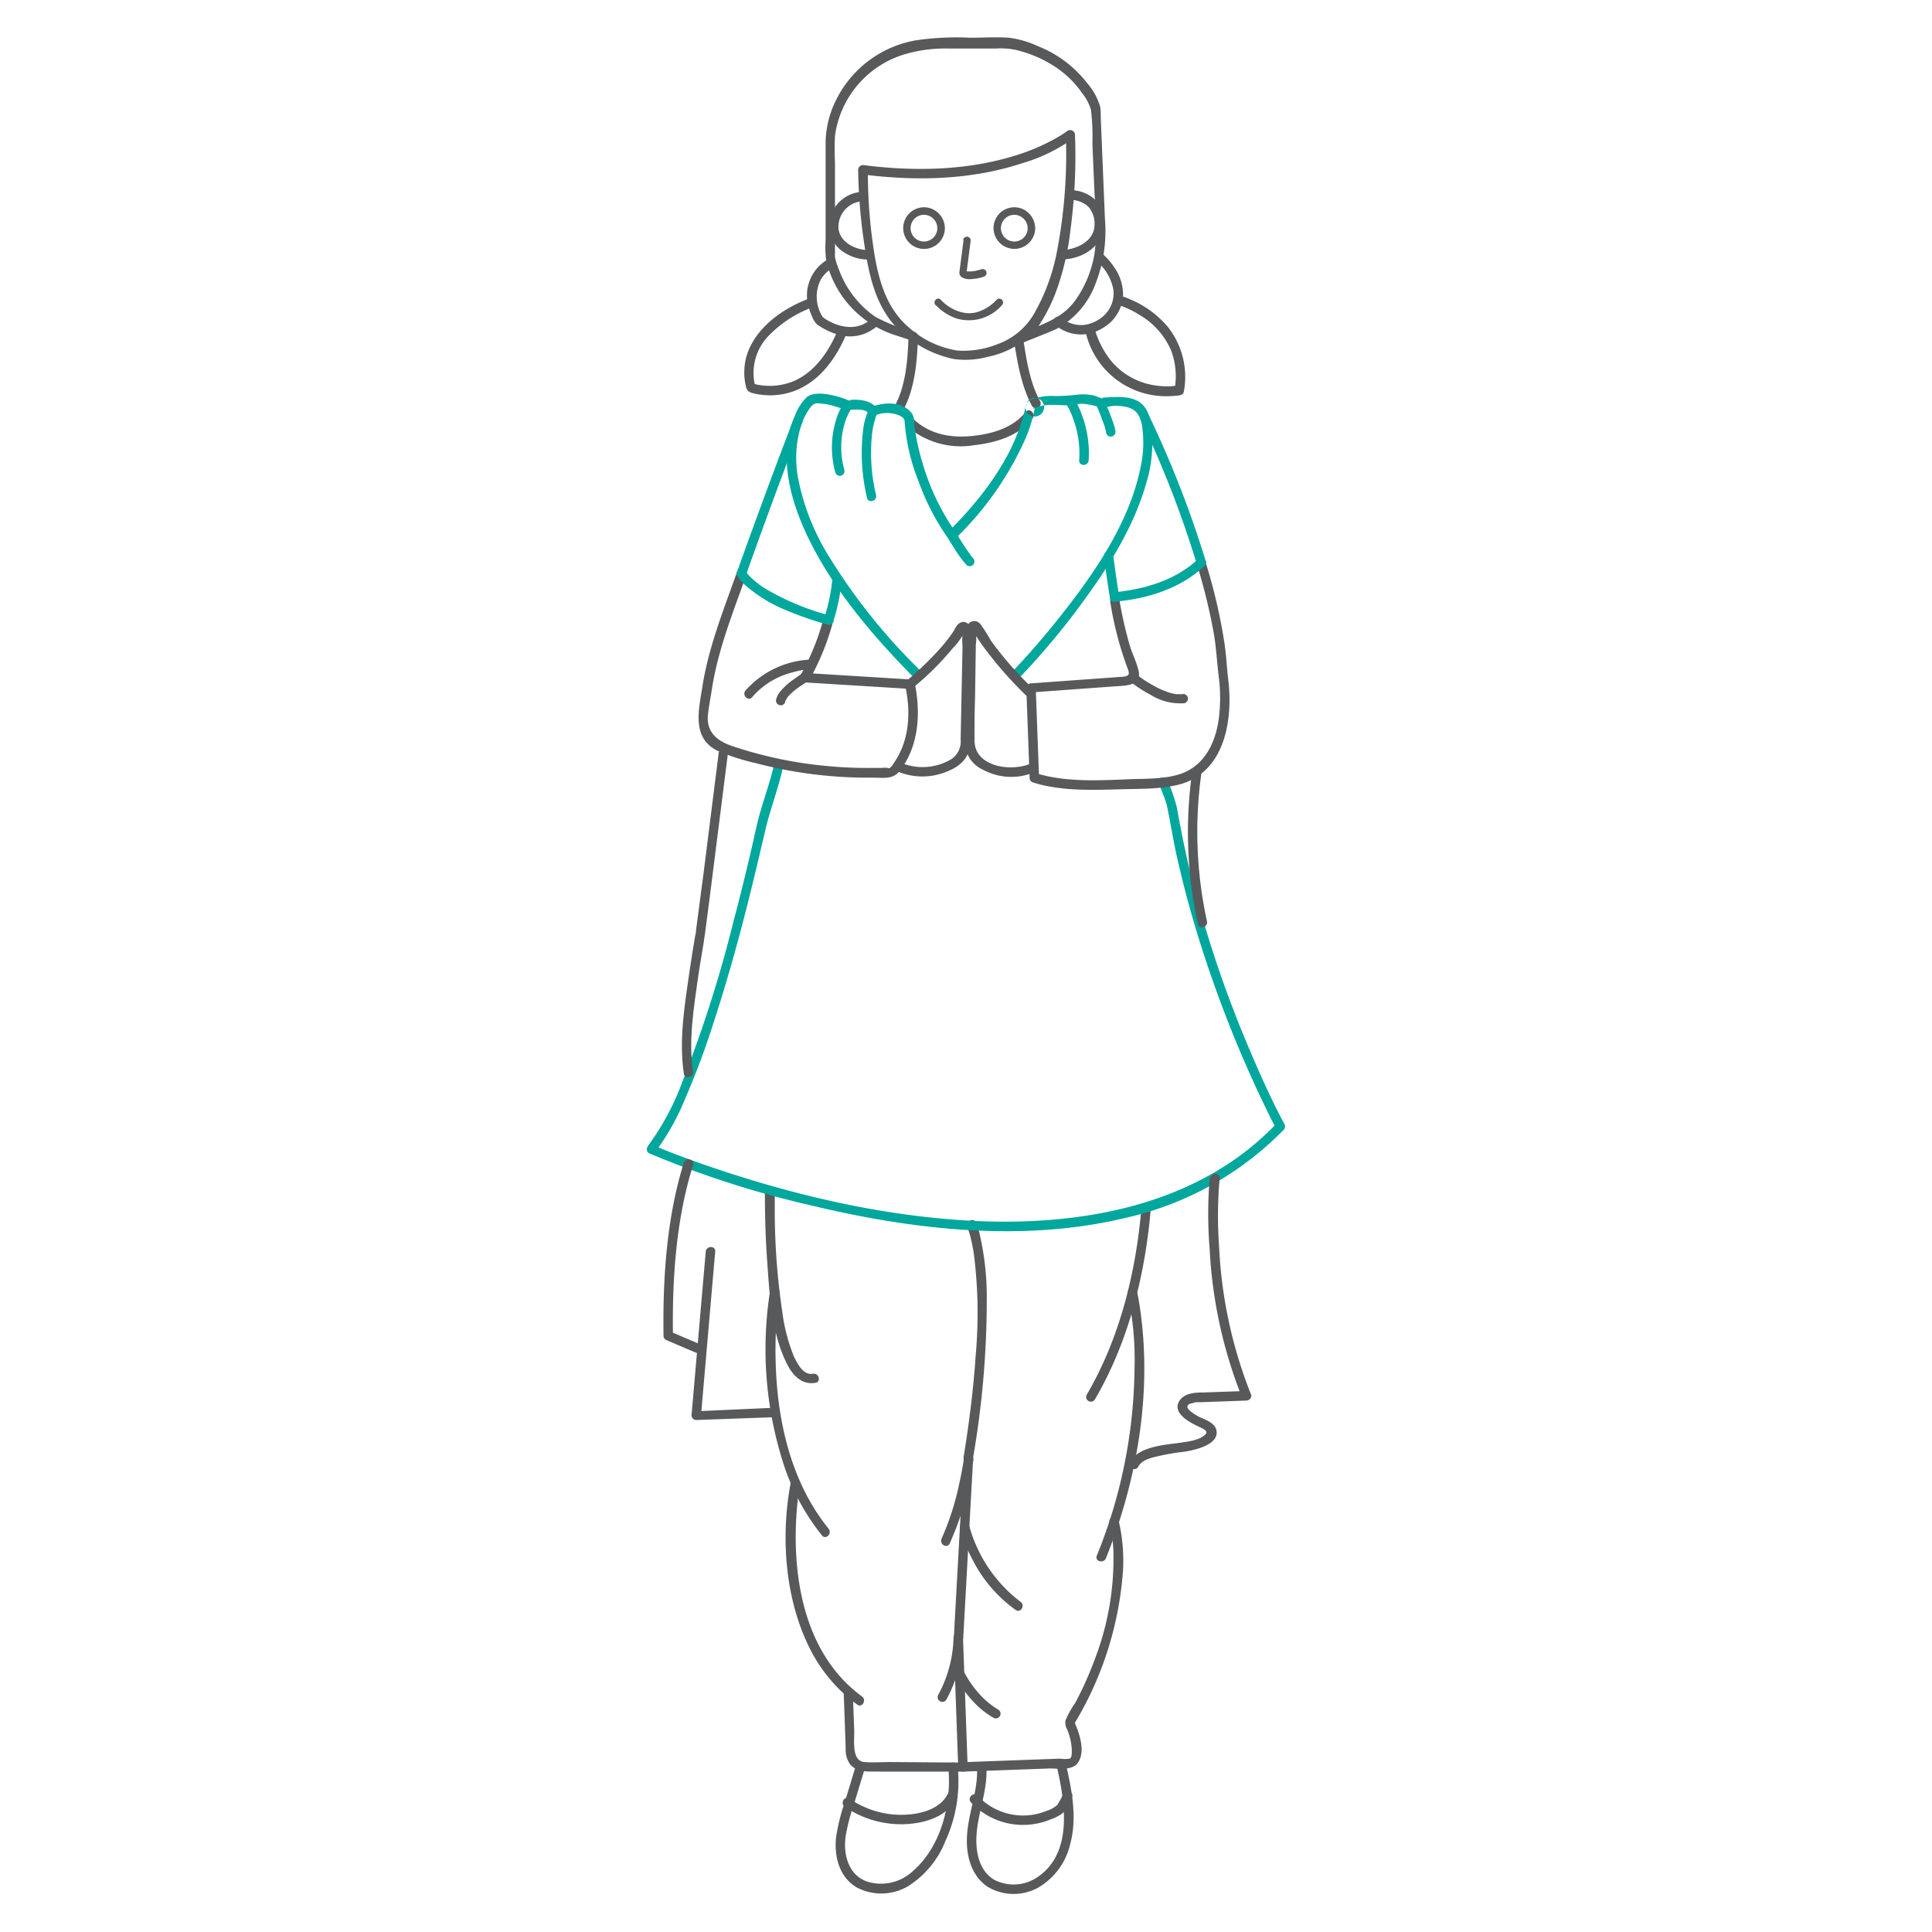 <svg id="Layer_1" data-name="Layer 1" xmlns="http://www.w3.org/2000/svg" viewBox="0 0 256 256"><defs><style>.cls-1{fill:#58595b;}.cls-2{fill:#00a79d;}</style></defs><path class="cls-1" d="M101.35,157.81c0,3.12.08,6.26.31,9.37.32,4.47.58,9.67,2.71,13.72.75,1.43,1.95,2.63,3.68,2.33.79-.14.46-1.34-.33-1.2-1.26.22-2-1.25-2.48-2.19a23.52,23.52,0,0,1-1.58-6,91.37,91.37,0,0,1-1-13.12c0-1,0-2,0-2.95a.63.63,0,0,0-1.25,0Z"/><path class="cls-1" d="M102.06,170.92a49.57,49.57,0,0,0,2,23.78,29.88,29.88,0,0,0,4.86,8.76c.5.62,1.38-.27.88-.89-6.38-7.88-7.62-19-6.83-28.81.07-.84.15-1.76.27-2.51s-1.08-1.13-1.21-.33Z"/><path class="cls-1" d="M104.77,196.48c-1.37,7.21-.74,15.62,2.65,22.18a20.54,20.54,0,0,0,6.17,7.21c.65.48,1.27-.6.63-1.08-7.88-5.77-9.45-16.49-8.56-25.6a23.83,23.83,0,0,1,.31-2.38c.15-.79-1-1.12-1.2-.33Z"/><path class="cls-1" d="M111.79,224.14l.17,4.75.1,2.8a3.28,3.28,0,0,0,.56,2.06c1,1.22,2.66.95,4,1l6.47,0,4.51,0a.64.64,0,0,0,.62-.63l-.54-15-.08-2.17a.63.63,0,0,0-1.25,0,16.69,16.69,0,0,1-2.06,7.68.63.63,0,0,0,1.08.63,18.07,18.07,0,0,0,2.23-8.31h-1.25l.54,15.05.08,2.17.63-.62-9.54-.07c-1.17,0-2.39.09-3.55,0-1.71-.17-1.28-2.94-1.32-4.14l-.19-5.17c0-.8-1.28-.81-1.25,0Z"/><path class="cls-1" d="M127.64,216.94l1.14-20.7.17-3c.05-.82-1.15-.77-1.25,0,0-.3,0,.11,0,.19l-.12.78c-.15.85-.32,1.7-.51,2.54a35.65,35.65,0,0,1-2.31,7.14c-.33.73.75,1.36,1.08.63A39.45,39.45,0,0,0,129,193.26H127.7L126.55,214l-.16,3c0,.8,1.2.8,1.25,0Z"/><path class="cls-1" d="M128.24,162.64c0,.09-.05-.16,0,.09s.15.43.21.65a22.12,22.12,0,0,1,.61,2.91,62.72,62.72,0,0,1,.22,13.35c-.3,4.51-.88,9-1.6,13.45-.12.79,1.08,1.13,1.21.33a121.94,121.94,0,0,0,1.86-21,36.93,36.93,0,0,0-1-9.14,7.3,7.3,0,0,0-.45-1.29c-.34-.73-1.42-.1-1.08.63Z"/><path class="cls-1" d="M127.22,202.51a18.12,18.12,0,0,0,1.57,4,18.31,18.31,0,0,0,5.8,6.82c.67.46,1.29-.62.64-1.08a18.89,18.89,0,0,1-6.81-10.1c-.18-.78-1.39-.45-1.2.33Z"/><path class="cls-1" d="M126.65,222.23a11.66,11.66,0,0,0,.76,1.28,15.16,15.16,0,0,0,2.29,2.7,12,12,0,0,0,2,1.44.63.63,0,0,0,.63-1.08,11,11,0,0,1-2.86-2.46,11.39,11.39,0,0,1-.87-1.14c-.21-.3-.4-.61-.58-.93-.08-.15-.17-.29-.24-.44a.62.62,0,0,0-.85-.23.65.65,0,0,0-.23.86Z"/><path class="cls-1" d="M151.25,160c-.72,8.59-2.89,17.39-7.28,24.85a.63.63,0,0,0,1.08.63c4.51-7.66,6.72-16.67,7.45-25.48.06-.8-1.19-.8-1.25,0Z"/><path class="cls-1" d="M149.41,171.38a41.34,41.34,0,0,1,.92,10,67.44,67.44,0,0,1-5,24.76c-.3.75.91,1.07,1.21.34,4.16-10.39,6.16-22,4.51-33.17-.11-.75-.23-1.51-.41-2.24a.63.63,0,0,0-1.21.33Z"/><path class="cls-1" d="M147,201.8a17.82,17.82,0,0,1,.54,4.83,36.9,36.9,0,0,1-2.27,12.68c-.5,1.39-1.06,2.76-1.68,4.1-.36.76-.73,1.5-1.12,2.24a12.07,12.07,0,0,0-1.29,2.32,1.85,1.85,0,0,0,.23,1.21,7.73,7.73,0,0,1,.61,2.75c0,.49,0,1-.3,1.1a4.42,4.42,0,0,1-1.26,0l-4.45.16-8.38.31c-.81,0-.81,1.28,0,1.25l11.47-.42c1.08,0,2.91.3,3.67-.68,1.18-1.54.19-4.17-.51-5.72v.63a45.38,45.38,0,0,0,6.45-19.34,23,23,0,0,0-.5-7.8.63.63,0,0,0-1.21.34Z"/><path class="cls-1" d="M113.37,234.07l-1.43,4.71a26.57,26.57,0,0,0-1.14,4.57c-.31,2.54.37,5.36,2.71,6.74a7,7,0,0,0,6.75-.12,12.45,12.45,0,0,0,5-6,18.93,18.93,0,0,0,1.64-9.84c-.08-.79-1.33-.8-1.25,0,.49,4.81-.92,10.53-4.7,13.81a6.18,6.18,0,0,1-6.08,1.37c-2.45-.88-3.13-3.55-2.83-5.91a26.56,26.56,0,0,1,1.15-4.46l1.39-4.57a.63.63,0,0,0-1.21-.33Z"/><path class="cls-1" d="M129.47,234.46c.07,3.1-1.25,6-1.35,9.1-.08,2.42.61,5,2.73,6.44a6.74,6.74,0,0,0,6.57.2,9,9,0,0,0,4.39-5.86c.93-3.45.24-7-.54-10.44-.17-.78-1.38-.45-1.2.33,1.05,4.64,2.11,11.19-2.47,14.41a5.61,5.61,0,0,1-5.86.44c-2-1.18-2.48-3.7-2.35-5.86.18-3,1.4-5.76,1.33-8.76a.63.63,0,0,0-1.25,0Z"/><path class="cls-1" d="M111.94,239.41a13.2,13.2,0,0,0,8.22,2.29c2.51-.16,5.4-1,6.56-3.49.34-.73-.74-1.36-1.08-.63-1,2.18-3.72,2.83-5.94,2.89a12,12,0,0,1-7.13-2.14c-.67-.45-1.29.63-.63,1.08Z"/><path class="cls-1" d="M128.66,238.83a9.47,9.47,0,0,0,10.57,2.24,5.36,5.36,0,0,0,1.74-.95,4.15,4.15,0,0,0,.47-.82l.58-1.09c.38-.71-.7-1.34-1.08-.63a9.56,9.56,0,0,1-.85,1.58,3.53,3.53,0,0,1-1.39.78,8.2,8.2,0,0,1-9.15-2c-.56-.58-1.45.31-.89.89Z"/><path class="cls-2" d="M111.83,53.36A8.9,8.9,0,0,0,110.68,56a12.39,12.39,0,0,0,0,6.59.62.62,0,0,0,1.2-.33,11.09,11.09,0,0,1,0-6,7.71,7.71,0,0,1,1-2.23c.46-.66-.62-1.28-1.08-.63Z"/><path class="cls-2" d="M115.18,54.16a8.5,8.5,0,0,0-.82,2.88,25.76,25.76,0,0,0,.52,8.92c.17.78,1.37.45,1.21-.34a23.66,23.66,0,0,1-.51-8.34,10.84,10.84,0,0,1,.46-2c0-.1.07-.2.11-.31s-.05.11,0-.06a.89.89,0,0,1,.08-.17.63.63,0,0,0-1.08-.63Z"/><path class="cls-2" d="M125.57,71.21c.26.46.54.92.83,1.37a14.52,14.52,0,0,0,1.65,2.26.62.62,0,1,0,.88-.88c-.14-.15-.26-.3-.39-.46l0-.06c0,.07.06.07,0,0l-.11-.14-.18-.26c-.27-.38-.52-.76-.77-1.15s-.54-.88-.8-1.33a.62.62,0,0,0-.86-.22.64.64,0,0,0-.22.85Z"/><path class="cls-2" d="M141.22,53.43a10.16,10.16,0,0,1,1,2.11A13.29,13.29,0,0,1,143,61c-.06.81,1.19.8,1.25,0a14.21,14.21,0,0,0-.81-5.78,11.74,11.74,0,0,0-1.12-2.41c-.43-.68-1.52,0-1.08.63Z"/><path class="cls-2" d="M145.29,53.7c0,.06.1.24,0,0,.05.12.09.23.14.34.15.37.3.73.44,1.1s.32.83.46,1.25a5.21,5.21,0,0,1,.25,1,.63.63,0,0,0,.77.44.65.65,0,0,0,.44-.77,5.68,5.68,0,0,0-.27-1c-.14-.42-.3-.84-.46-1.26s-.45-1.13-.69-1.68a.62.62,0,0,0-.86-.23.65.65,0,0,0-.22.86Z"/><path class="cls-2" d="M102.54,101.43c-.58,2.56-1.55,5-2.17,7.55-.3,1.27-.58,2.56-.87,3.83q-1.09,4.68-2.32,9.33a169.78,169.78,0,0,1-6.74,21.14,34.15,34.15,0,0,1-4.56,8.53c-.22.28-.28.81.13,1a128.94,128.94,0,0,0,21.24,6.86c13.58,3.28,28.28,5,42,1.68a42.21,42.21,0,0,0,20.85-11.65.65.65,0,0,0,.09-.76c-1.71-3.18-3.19-6.5-4.6-9.82a152.05,152.05,0,0,1-8.07-24.35c-.62-2.62-1.12-5.25-1.61-7.9a25.45,25.45,0,0,0-1.19-3.44c-.26-.75-1.47-.43-1.21.34a27.7,27.7,0,0,1,1.09,2.87c.49,2.31.84,4.64,1.36,6.94a139.83,139.83,0,0,0,3.85,13.77,159.52,159.52,0,0,0,7.58,18.78c.55,1.15,1.11,2.31,1.73,3.44l.09-.76c-10.15,10.7-25.22,13.56-39.42,13-12.25-.52-24.41-3.34-36-7.32q-2.67-.92-5.3-1.94l-1.5-.61-.4-.16.13,1a31.77,31.77,0,0,0,4.06-7.18,105.51,105.51,0,0,0,3.76-10.05c2.27-6.93,4.14-14,5.82-21.1.34-1.41.66-2.82,1-4.24.64-2.83,1.71-5.53,2.35-8.36.18-.79-1-1.12-1.2-.34Z"/><path class="cls-1" d="M158,102.06a57.06,57.06,0,0,0,.72,20.35c.17.79,1.38.46,1.21-.33a55.76,55.76,0,0,1-.73-19.69c.12-.79-1.08-1.13-1.2-.33Z"/><path class="cls-1" d="M95.22,99.85l-2,15.89-1,7.58c0,.17,0,.34-.07.51.06-.35-.06.31-.08.43q-.37,2.17-.69,4.35c-.64,4.44-1.45,9.22-.76,13.69.13.79,1.33.46,1.21-.33-.63-4.05.11-8.47.67-12.49.28-2,.67-3.92.93-5.89.77-5.77,1.47-11.55,2.21-17.33l.81-6.41c.1-.79-1.15-.78-1.25,0Z"/><path class="cls-1" d="M90.63,154c-2.29,7.29-2.82,15.38-2.71,23a.61.61,0,0,0,.31.54l3.92,1.67c.73.31,1.37-.77.63-1.08l-3.92-1.67.31.54c-.11-7.48.4-15.43,2.67-22.62.24-.77-1-1.1-1.21-.34Z"/><path class="cls-1" d="M93.52,165.79l-1.65,19-.24,2.75a.63.63,0,0,0,.62.62l10.21-.37c.8,0,.81-1.28,0-1.25L92.25,187l.63.63,1.65-19.05.24-2.74c.07-.8-1.18-.8-1.25,0Z"/><path class="cls-1" d="M160.29,156.12a57.1,57.1,0,0,0,0,9.43,61.26,61.26,0,0,0,4.26,19.55l.6-.79-5.66.2c-1.1,0-2.58.06-3.23,1.14-1,1.63,1.5,2.89,2.66,3.43.49.23,1.21.52.83.95-.67.79-2.39,1-3.36,1.14-2,.28-5.54.48-6.65,2.55-.38.71.7,1.34,1.08.63.51-1,2-1.25,3-1.48a27.9,27.9,0,0,1,2.88-.48c1.23-.16,4.67-.81,4.51-2.68-.11-1.24-1.58-1.58-2.47-2.05-.29-.16-1.45-.84-1.4-1.26s.46-.4.71-.49.7-.14.37-.11c.22,0,.44,0,.66,0l6.09-.22c.36,0,.76-.4.6-.79a60.48,60.48,0,0,1-4.23-19.56,56.31,56.31,0,0,1,.07-9.09c.08-.8-1.17-.8-1.25,0Z"/><path class="cls-2" d="M110.55,81.93a26.3,26.3,0,0,0,1-5.29.64.64,0,0,0-.63-.62.63.63,0,0,0-.62.62,24.58,24.58,0,0,1-1,5,.62.62,0,0,0,1.2.33Z"/><path class="cls-1" d="M97.65,75.81c-1.74,4.92-3.76,9.93-4.57,15.12-.48,3.08-1.5,6.89,2.06,8.58a29.19,29.19,0,0,0,5.08,1.63,58.19,58.19,0,0,0,15.41,1.9c1.41,0,2.68.27,3.57-.87,2.58-3.3,2.82-7.74,2-11.68a.64.64,0,0,0-.6-.46l-13.94-.86.54,1a33,33,0,0,0,3.07-7.39A.63.63,0,0,0,109,82.4a31.14,31.14,0,0,1-2.94,7.08.63.63,0,0,0,.54.94l13.94.86-.6-.46c.76,3.45.6,7.27-1.48,10.25a2.57,2.57,0,0,1-.54.68c-.05,0-.07.11-.12.13.42-.18-1.72-.19-.53-.13-.47,0-1,0-1.42,0a57.91,57.91,0,0,1-7.45-.37A54.93,54.93,0,0,1,97,98.85c-2-.68-3.45-1.88-3.19-4.18.13-1.14.35-2.28.53-3.41.8-5.19,2.82-10.19,4.57-15.12.27-.76-.94-1.09-1.21-.33Z"/><path class="cls-2" d="M105.16,55.5q-3.87,10.11-7.51,20.31c-.27.76.94,1.08,1.21.33q3.63-10.2,7.5-20.3c.29-.76-.92-1.08-1.2-.34Z"/><path class="cls-1" d="M107.36,87.4a12.21,12.21,0,0,0-8.58,4.1c-.51.61.37,1.5.88.88a10.34,10.34,0,0,1,5-3.19,15.39,15.39,0,0,1,2-.46s.26,0,.09,0l.13,0,.26,0,.24,0c.8,0,.8-1.28,0-1.25Z"/><path class="cls-1" d="M106.29,89.26a12.4,12.4,0,0,0-1,.68,8.67,8.67,0,0,0-1.82,1.59,2.87,2.87,0,0,0-.64,1.19.63.63,0,0,0,1.21.33,1.46,1.46,0,0,1,0-.2s0,0,0,0,0,.07,0,.07a.45.45,0,0,0,.06-.12l.12-.2.07-.09s.1-.15,0-.06l.05-.06.08-.09.19-.21a4.86,4.86,0,0,1,.41-.38c.14-.13.29-.25.44-.37s-.08.06,0,0l.11-.08.23-.17.72-.48.36-.22a.64.64,0,0,0,.23-.86.65.65,0,0,0-.86-.22Z"/><path class="cls-2" d="M97.72,76.29A5.14,5.14,0,0,0,99,77.75a18.86,18.86,0,0,0,5.13,3.09,43.51,43.51,0,0,0,5.56,1.93.62.62,0,0,0,.33-1.2,33.21,33.21,0,0,1-8-3.22A11.18,11.18,0,0,1,99,76c-.09-.11,0,.07,0,0a.61.61,0,0,1-.07-.1l-.09-.13a.75.75,0,0,1-.07-.12c-.36-.72-1.44-.09-1.08.63Z"/><path class="cls-2" d="M148.37,79.44c-.33-1.91-.6-3.83-.84-5.76a.64.64,0,0,0-.62-.62.63.63,0,0,0-.63.62c.25,2,.53,4.07.89,6.09a.62.62,0,0,0,1.2-.33Z"/><path class="cls-1" d="M158.57,74.7a77.79,77.79,0,0,1,2.25,9.15c.34,1.91.42,3.82.66,5.73a21.93,21.93,0,0,1,0,5.78c-.42,2.89-1.72,5.78-4.57,7-2.17.91-4.92.8-7.23.89-4.05.16-8.55.43-12.46-.82l.46.6-.44-11.91-.62.63,11.19-.81c1.3-.09,3.5-.06,3.07-2-.25-1.17-.87-2.32-1.2-3.48a54.87,54.87,0,0,1-1.35-5.94c-.14-.79-1.34-.46-1.2.33a45.22,45.22,0,0,0,2.28,8.71c.33.84.17,1-.59,1.11l-2.26.16-9.94.72a.64.64,0,0,0-.63.62l.44,11.91a.62.62,0,0,0,.46.6c3.72,1.19,8,1,11.82.9,2.54-.07,5.44,0,7.9-.73,5.76-1.8,6.77-8.59,6.14-13.79-.19-1.56-.26-3.13-.48-4.69a73.4,73.4,0,0,0-2.54-10.93c-.23-.76-1.44-.44-1.2.34Z"/><path class="cls-2" d="M151.14,55.6a135.8,135.8,0,0,1,7.43,19.1c.23.76,1.44.44,1.2-.34A139.83,139.83,0,0,0,152.22,55c-.35-.72-1.43-.09-1.08.64Z"/><path class="cls-1" d="M150.11,90.58a16.77,16.77,0,0,0,2.34,1.48,7.41,7.41,0,0,0,4.5,1.12.63.63,0,0,0,.44-.77.63.63,0,0,0-.77-.43c.09,0-.14,0-.17,0a1.47,1.47,0,0,1-.21,0h-.4a5.4,5.4,0,0,1-1-.24,11.33,11.33,0,0,1-1.92-.85,16.6,16.6,0,0,1-2.14-1.38.63.63,0,0,0-.85.23.64.64,0,0,0,.22.85Z"/><path class="cls-1" d="M120.08,56.38a10.82,10.82,0,0,0,9,2.61c2.84-.32,5.86-1.2,7.72-3.52.5-.62-.38-1.51-.88-.89-1.66,2.07-4.3,2.87-6.84,3.16-3,.35-5.84-.14-8.08-2.24-.59-.55-1.48.33-.89.88Z"/><path class="cls-2" d="M147.63,79.73c4.35-.36,8.75-1.71,12-4.76.59-.55-.3-1.43-.88-.88-3,2.8-7.09,4-11.1,4.39-.79.07-.8,1.32,0,1.25Z"/><path class="cls-1" d="M113.71,22.52a72.64,72.64,0,0,0,1,11c.61,3.7,1.58,7.42,4.33,10.12a14.86,14.86,0,0,0,7.33,3.93,11.24,11.24,0,0,0,4.47-.28,11.5,11.5,0,0,0,6.76-4.06,23.06,23.06,0,0,0,2.69-5.62,35.63,35.63,0,0,0,1.57-7.29,73.35,73.35,0,0,0,.58-12.48.64.64,0,0,0-1.07-.44c.23-.18-.26.18-.35.24-.39.26-.79.5-1.2.73a27,27,0,0,1-5,2.15c-6.57,2.1-13.6,2.22-20.39,1.36-.8-.1-.79,1.15,0,1.25,7,.88,14.23.72,20.95-1.48a22.2,22.2,0,0,0,6.91-3.37l-1.06-.44A68.66,68.66,0,0,1,140,33.6a26.6,26.6,0,0,1-3,8,9.17,9.17,0,0,1-4.82,4,12.13,12.13,0,0,1-5.33.85,12.64,12.64,0,0,1-6.53-3.16c-2.65-2.34-3.68-5.49-4.33-8.89A67.16,67.16,0,0,1,115,22.52.63.63,0,0,0,113.71,22.52Z"/><path class="cls-1" d="M141.64,26.49a3.52,3.52,0,0,1,2.61.94,3.4,3.4,0,0,1,.78,2.34c0,2.23-2.5,3.35-4.42,3.36a.63.63,0,0,0,0,1.25c2.08,0,4.38-1,5.29-3a4.54,4.54,0,0,0-1-5.11,4.91,4.91,0,0,0-3.24-1.07.63.63,0,0,0,0,1.25Z"/><path class="cls-1" d="M115,33.13c-1.68,0-3.84-1.1-3.9-3a3.39,3.39,0,0,1,3.34-3.47.63.63,0,0,0,0-1.25,4.66,4.66,0,0,0-4.34,3.11,4.16,4.16,0,0,0,1.79,4.95,5.83,5.83,0,0,0,3.11.92.63.63,0,0,0,0-1.25Z"/><path class="cls-1" d="M119.55,54.58c1.67-2.9,2-6.75,2.08-10a.62.62,0,0,0-.45-.6,22.18,22.18,0,0,1-5.19-2,13,13,0,0,1-4.82-6.24,8.91,8.91,0,0,1-.53-1.66c0-.21,0,.23,0,0a5.23,5.23,0,0,1,0-.56v-12a34.24,34.24,0,0,1,0-3.51,13.11,13.11,0,0,1,8.92-10.72,18.63,18.63,0,0,1,6-.86H132a9.6,9.6,0,0,1,2.48.16,16.08,16.08,0,0,1,5.58,2.43,12.9,12.9,0,0,1,3.32,3.31,6.5,6.5,0,0,1,1.18,2.23,31.37,31.37,0,0,1,.19,4.55l.29,6.8a36.5,36.5,0,0,1,.05,7.24,14.75,14.75,0,0,1-2.68,6.75c-1.52,2-3.4,2.72-5.61,3.64l-2,.83a.65.65,0,0,0-.44.77c.44,2.89,1,6.12,2.41,8.7a.63.63,0,0,0,1.08-.63c-1.39-2.47-1.86-5.63-2.28-8.4l-.44.77c1.62-.68,3.29-1.29,4.88-2a11.3,11.3,0,0,0,5.19-6.08A19.18,19.18,0,0,0,146.41,29l-.55-13.31a14.33,14.33,0,0,0-.06-1.47,8.29,8.29,0,0,0-1.74-3.2,15.39,15.39,0,0,0-6.45-4.87A13.09,13.09,0,0,0,133.68,5c-1.68-.12-3.42,0-5.11,0a36.61,36.61,0,0,0-7.25.35,14.59,14.59,0,0,0-10.5,7.83,13.07,13.07,0,0,0-1.42,5.53V31.82a13,13,0,0,0,.07,2.65,13.63,13.63,0,0,0,8.88,9.85l2.49.82-.46-.6c-.09,3.07-.35,6.7-1.91,9.41a.63.63,0,0,0,1.08.63Z"/><path class="cls-1" d="M109.7,34.37a5.48,5.48,0,0,0-2.54,6.35,7.42,7.42,0,0,0,.45,1.22,2.65,2.65,0,0,0,.66,1.05,8.7,8.7,0,0,0,2.55,1.27,5.4,5.4,0,0,0,5.34-1c.61-.53-.28-1.41-.88-.88-1.86,1.64-4.59.93-6.39-.45l.22.22a5,5,0,0,1-.35-5.11,4.64,4.64,0,0,1,1.07-1.21l.13-.11c-.15.12,0,0,0,0l.17-.12.19-.12c.7-.39.07-1.47-.64-1.07Z"/><path class="cls-1" d="M107.48,39.47c-3.51,1.21-7.26,3.81-8.48,7.46a7.93,7.93,0,0,0-.15,4.32c.16.65.53.76,1.09.89a9.21,9.21,0,0,0,5.07-.25c3.5-1.2,5.75-4.35,7.14-7.63.31-.74-.77-1.37-1.08-.63-1.17,2.77-2.93,5.51-5.76,6.81a8.34,8.34,0,0,1-4.66.58,5.11,5.11,0,0,1-1-.25l.43.44a7.05,7.05,0,0,1,1.79-6.74,15.49,15.49,0,0,1,4.81-3.35,9.54,9.54,0,0,1,1.09-.44c.75-.27.43-1.47-.34-1.21Z"/><path class="cls-1" d="M145.21,34.52a6.54,6.54,0,0,1,2.32,3.86,4.07,4.07,0,0,1-1.09,3.28,4.9,4.9,0,0,1-1.64,1.09,4,4,0,0,1-4.13-.61.65.65,0,0,0-.89,0,.63.63,0,0,0,0,.88,5.27,5.27,0,0,0,4.75,1.14,6.56,6.56,0,0,0,2.68-1.51,5.34,5.34,0,0,0,1.6-3.55,6.26,6.26,0,0,0-1.14-3.64,8.89,8.89,0,0,0-1.58-1.83c-.61-.51-1.5.37-.88.89Z"/><path class="cls-1" d="M148,40.36a11.35,11.35,0,0,1,2.89,1.31,10,10,0,0,1,4.33,4.88,9.82,9.82,0,0,1,.43,5l.44-.43c-.23,0,.07,0-.1,0s-.44,0-.67.06a11.58,11.58,0,0,1-2.12-.09,9.41,9.41,0,0,1-5.74-3A11.77,11.77,0,0,1,145,43.38a.63.63,0,0,0-1.21.33,10.93,10.93,0,0,0,11.28,8.78,10.12,10.12,0,0,0,1.35-.13.6.6,0,0,0,.44-.43,10.69,10.69,0,0,0-2.12-8.62,13.21,13.21,0,0,0-5-3.65,9.65,9.65,0,0,0-1.36-.5.62.62,0,0,0-.33,1.2Z"/><path class="cls-1" d="M124.2,30.23a1.77,1.77,0,1,1-1.46-1.74,1.79,1.79,0,0,1,1.46,1.74.5.5,0,0,0,1,0,2.81,2.81,0,0,0-1.82-2.6,2.76,2.76,0,1,0,1.82,2.6A.5.5,0,0,0,124.2,30.23Z"/><path class="cls-1" d="M136.17,30.23a1.77,1.77,0,1,1-1.47-1.74,1.79,1.79,0,0,1,1.47,1.74.5.5,0,0,0,1,0,2.84,2.84,0,0,0-1.82-2.6,2.77,2.77,0,0,0-3.06.82,2.76,2.76,0,1,0,4.88,1.78A.5.5,0,0,0,136.17,30.23Z"/><path class="cls-1" d="M127.68,31.8l-.39,3c-.05.44-.13.89-.17,1.33a.75.75,0,0,0,.48.69,2.08,2.08,0,0,0,1,.17,6.44,6.44,0,0,0,1.74-.32.5.5,0,0,0-.26-1,8,8,0,0,1-.81.21,3.09,3.09,0,0,1-.59.08,2.54,2.54,0,0,1-.39,0c-.11,0,.11,0,0,0h-.07l-.15,0s.11.06,0,0l-.06,0s.11.11,0,0,.08.12,0,.06.08.18.06.21,0-.07,0-.08l.41-3.18.14-1.11a.5.5,0,0,0-.5-.5.51.51,0,0,0-.5.5Z"/><path class="cls-1" d="M124,40.43a6.75,6.75,0,0,0,2.77,1.78,5.81,5.81,0,0,0,6-1.78.5.5,0,0,0-.71-.71,5.68,5.68,0,0,1-2.92,1.72,4.3,4.3,0,0,1-2.3-.25,5.73,5.73,0,0,1-2.18-1.47c-.43-.48-1.13.23-.7.71Z"/><path class="cls-2" d="M121.76,89.92l.2,0h0l.18,0a.64.64,0,0,0,.29-.16,1.13,1.13,0,0,0,.1-.13.44.44,0,0,0,.07-.24.39.39,0,0,0,0-.26s-.05-.11-.07-.17l.06.15h0l0,.16h0l0,.16h0l-.07.15h0l-.1.13h0l-.12.1h0l-.15.07h0l-.17,0h.13a.42.42,0,0,0,.24,0,.57.57,0,0,0,.33-.33.42.42,0,0,0,0-.24l0-.17a.57.57,0,0,0-.16-.27l-.13-.1a.56.56,0,0,0-.31-.09h-.12l-.17,0h0l-.16.07h0l-.13.1h0a1.13,1.13,0,0,0-.1.13h0a.57.57,0,0,0-.09.33h0s0,.16,0,.17h0a1,1,0,0,0,.06.16h0l-.06-.15h0l0-.17h0l0-.17h0l.07-.15h0l.09-.13h0l.13-.09h0l.15-.06h0l.17,0h-.07l.17,0h0a.7.7,0,0,0-.25,0,.49.49,0,0,0-.23.08.55.55,0,0,0-.18.16.53.53,0,0,0-.11.21l0,.17a.56.56,0,0,0,.09.31l.09.13a.61.61,0,0,0,.28.16Z"/><path class="cls-2" d="M121.18,89.61a.63.63,0,0,0,0-1.25.63.63,0,0,0,0,1.25Z"/><path class="cls-2" d="M135.36,89.51a97.4,97.4,0,0,0,7.89-9.44c3.53-4.78,6.85-10,8.55-15.76a18.44,18.44,0,0,0,.77-7.73c-.19-1.37-.55-2.76-1.86-3.46s-3.06-.52-4.58-.43c-.16,0,.09.12-.08.11s-.18-.1-.25-.11c-.23,0-.46-.17-.68-.23a6.31,6.31,0,0,0-2.37-.16,28.25,28.25,0,0,1-2.92.18,7.42,7.42,0,0,0-3.34.54,1.74,1.74,0,0,0-.47.38,1.23,1.23,0,1,1-.07.17c0,.11,0,.23-.06.34-1.37,6.41-5.67,12-10.22,16.54l1,.13a31,31,0,0,1-4.48-9.41,29.21,29.21,0,0,1-1-4.62c-.09-.72,0-1.4-.5-1.95-1.3-1.43-3.46-1.3-5.13-.73l.6.16a3,3,0,0,0-1.58-.92,5.66,5.66,0,0,0-1.79-.12c-.29,0,0,.12-.28.08a3.89,3.89,0,0,1-.53-.21c-1.29-.45-3.87-1.18-5.06-.25a6.75,6.75,0,0,0-1.61,2.53c-2.39,5.5-.38,11.9,2.19,16.94,3.32,6.49,8.18,12.16,13.24,17.35.56.57,1.45-.31.89-.89a78.35,78.35,0,0,1-11.77-14.78,30.86,30.86,0,0,1-4.1-10.36,14.51,14.51,0,0,1,.28-6.65,8.37,8.37,0,0,1,1.48-2.94c.56-.54.89-.36,1.82-.27s2.26.71,3.11.75,2.14-.27,2.83.62a.58.58,0,0,0,.61.16,4.14,4.14,0,0,1,3.31,0c.68.36.65.48.69,1.09a26.53,26.53,0,0,0,1.85,7.68,31.38,31.38,0,0,0,3.83,7.41.64.64,0,0,0,1,.13A41.89,41.89,0,0,0,135.47,59a19.11,19.11,0,0,0,1.71-5.3l-.31.54c1.08-.82,3.22-.57,4.5-.53.68,0,1.28-.2,2-.22a9.65,9.65,0,0,1,2.32.47,7.69,7.69,0,0,0,1.71-.17,6.77,6.77,0,0,1,1.74.11c1.47.28,2,1.25,2.2,2.62a14.94,14.94,0,0,1-.18,5.25c-1.5,7.65-6.43,14.62-11.22,20.59-1.73,2.15-3.53,4.24-5.43,6.24-.56.58.33,1.47.88.89Z"/><path class="cls-1" d="M137,91.37a46.81,46.81,0,0,1-5.7-6.48,20.78,20.78,0,0,0-1.37-2.16,1,1,0,0,0-1.72.12,4.08,4.08,0,0,0-.15,1.7c-.06,4.58-.19,9.16-.19,13.74a4,4,0,0,0,2.38,3.7,7.86,7.86,0,0,0,6.95.27c.74-.32.1-1.4-.63-1.08-2.57,1.12-7.47.46-7.44-3.1,0-1.87,0-3.74.07-5.62l.1-7a7.12,7.12,0,0,0,0-1.9.76.76,0,0,0,0-.15c-.47-.36-.08.63-.07.65a20.86,20.86,0,0,0,1.4,2.07,52.11,52.11,0,0,0,5.45,6.14c.58.56,1.47-.32.89-.89Z"/><path class="cls-1" d="M121,91.1a36.63,36.63,0,0,0,5.26-5.23A7.18,7.18,0,0,0,127.64,84c0-.08.19-.68-.1-.47,0,0,0,.21,0,.23a12.55,12.55,0,0,0,0,1.94L127.29,98a2.79,2.79,0,0,1-1.33,2.65,7.45,7.45,0,0,1-6.72.36c-.73-.34-1.36.74-.63,1.07a8.47,8.47,0,0,0,6.57.27c1.69-.61,3.16-1.63,3.33-3.56.14-1.57.07-3.19.1-4.77l.14-8.06c0-.75.05-1.51,0-2.26s-.73-1.69-1.63-1.12c-.4.26-.61.82-.87,1.21s-.65.9-1,1.34A31.71,31.71,0,0,1,123,87.58c-.92.92-1.88,1.81-2.88,2.63-.63.51.26,1.39.88.89Z"/></svg>
